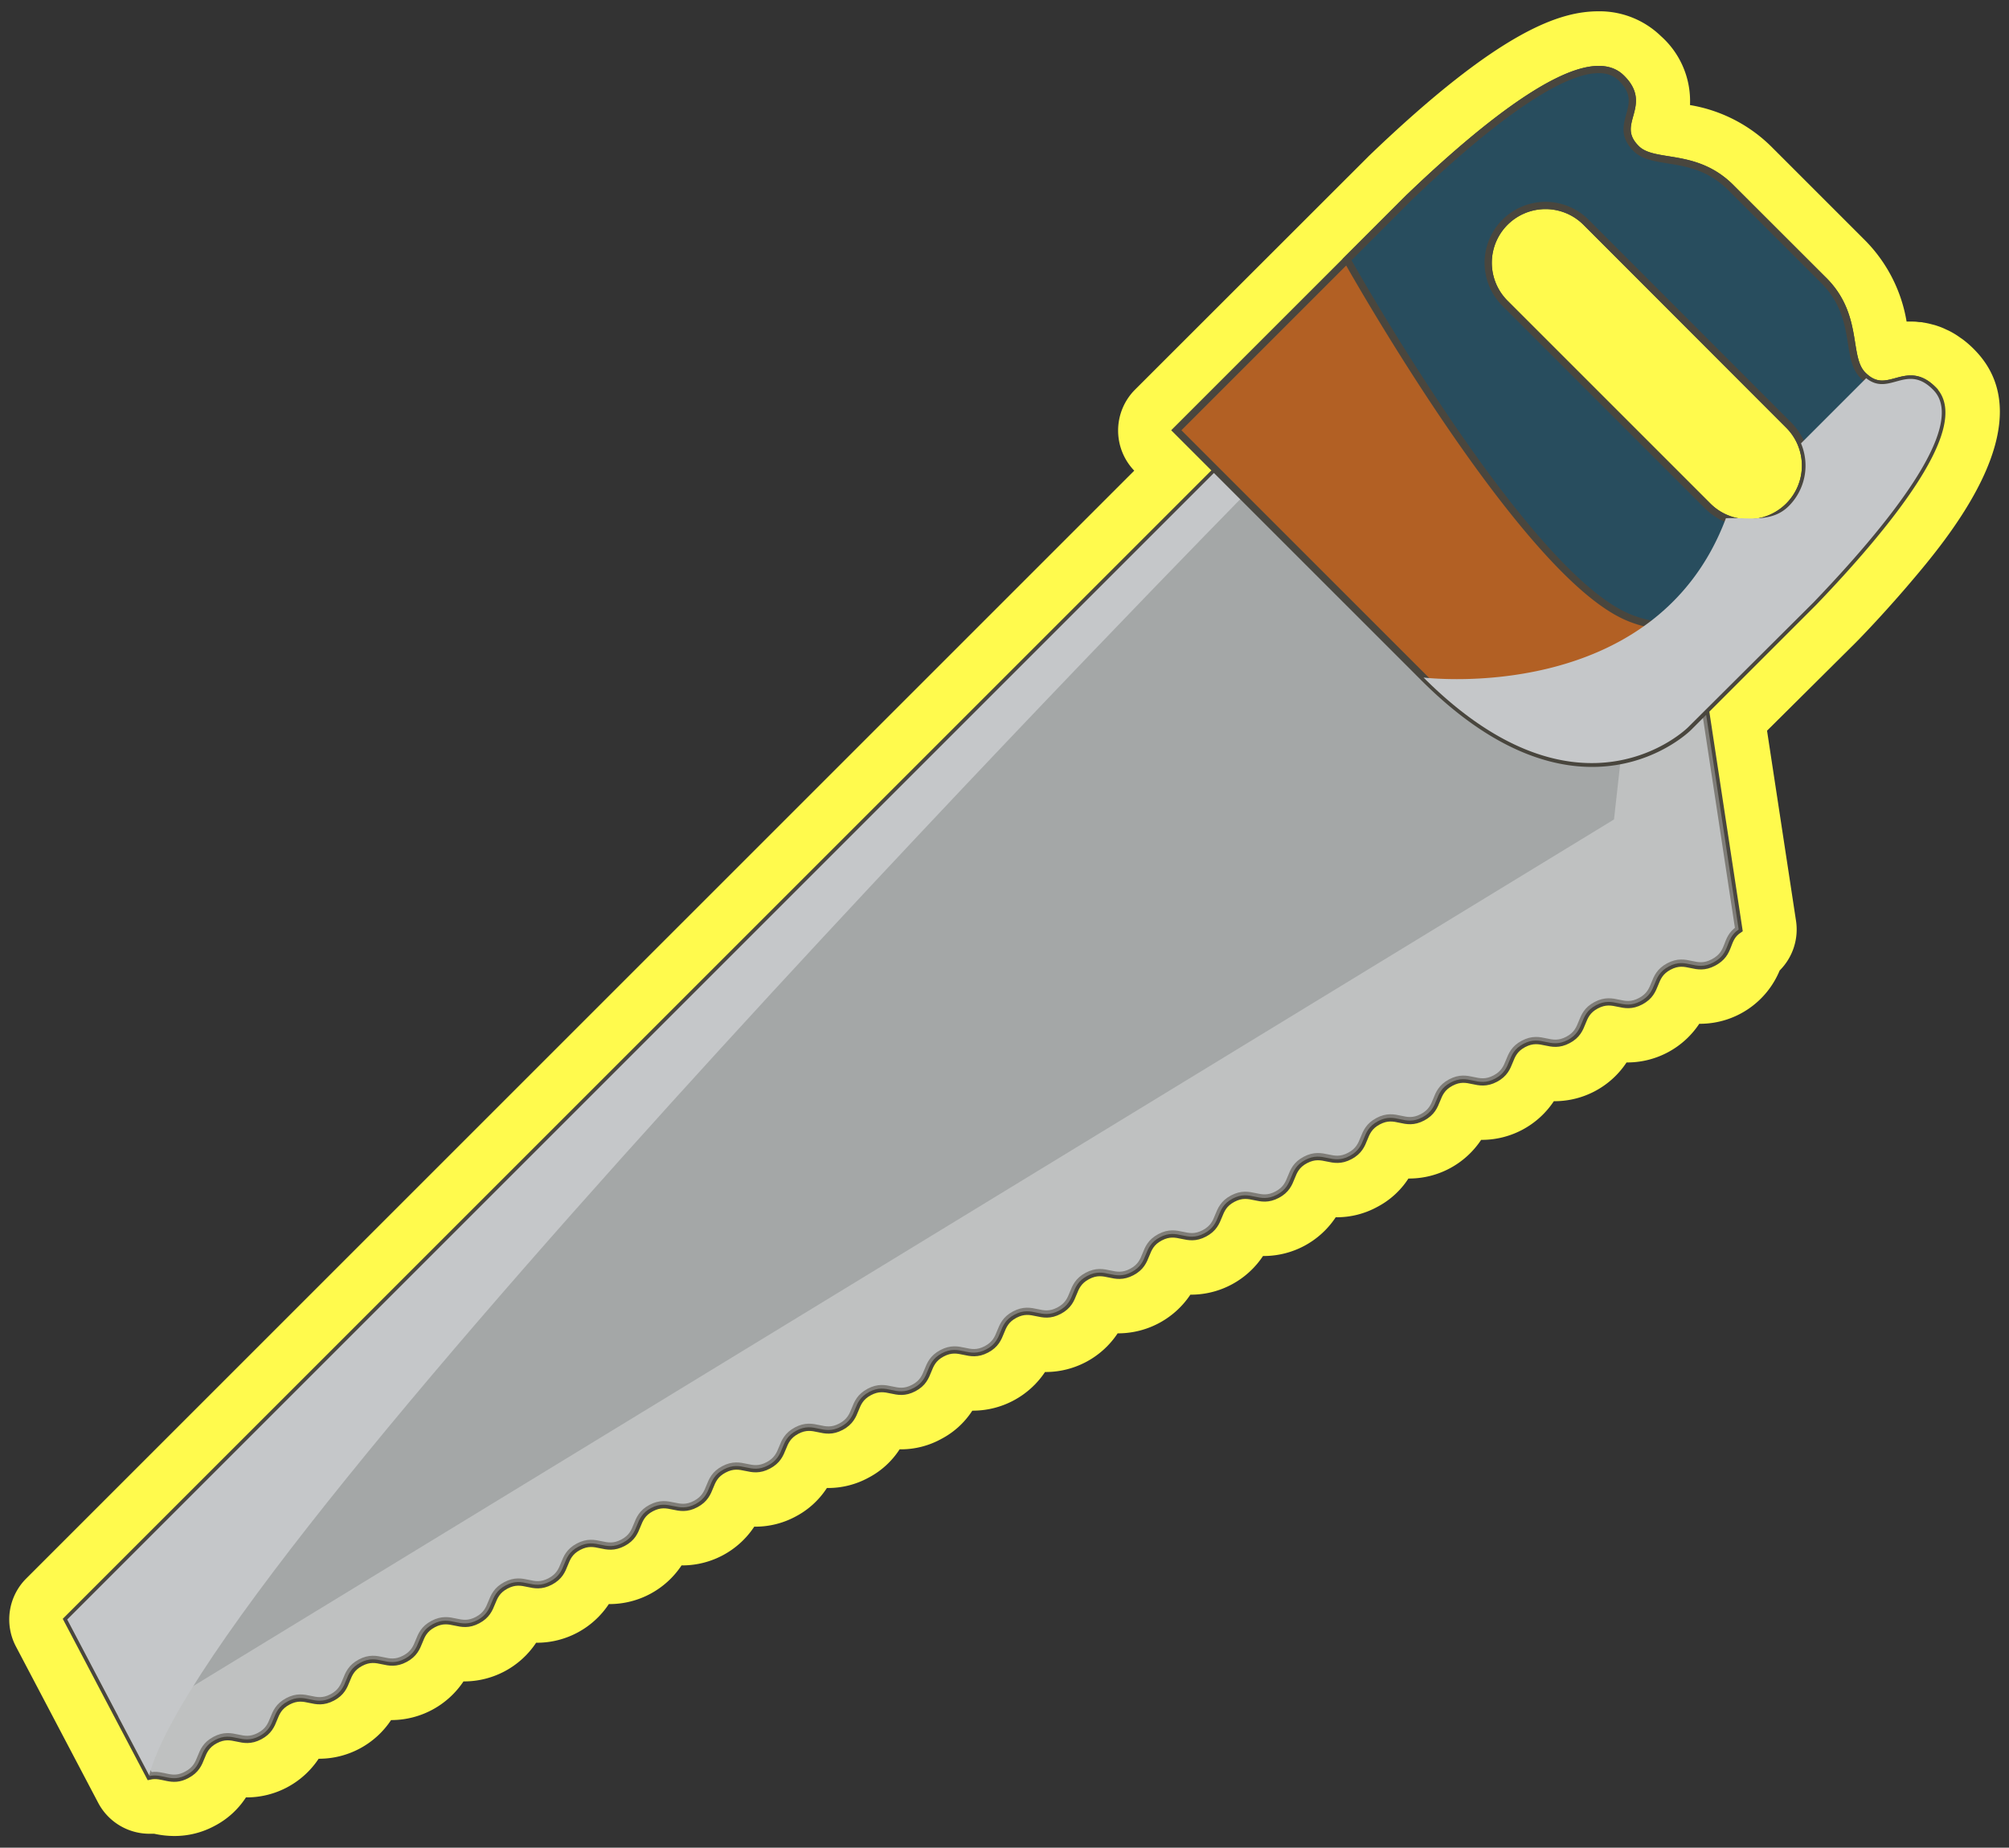 <svg xmlns="http://www.w3.org/2000/svg" width="277.41" height="255.17" viewBox="0 0 277.41 255.17">
  <rect x="0" y="0" width="277.41" height="255.17" fill="#333333" stroke="none"/>
  <defs>
    <style>
      .cls-1 {
        isolation: isolate;
      }

      .cls-2 {
        fill: #fffa4d;
      }

      .cls-3 {
        fill: #a4a7a7;
      }

      .cls-3, .cls-6, .cls-7 {
        stroke: #49463e;
        stroke-miterlimit: 10;
      }

      .cls-4 {
        fill: #fff;
        opacity: 0.3;
      }

      .cls-5 {
        fill: #c5c7c9;
        mix-blend-mode: multiply;
      }

      .cls-6 {
        fill: #b26024;
      }

      .cls-7 {
        fill: #284d5e;
      }
    </style>
  </defs>
  <g class="cls-1">
    <g id="Layer_1" data-name="Layer 1">
      <g>
        <path class="cls-2" d="M24.07,253.56a12.87,12.87,0,0,1-2.77-.31l-.64,0A8,8,0,0,1,13.57,249L2.2,227.39A8,8,0,0,1,3.62,218l153-153a8,8,0,0,1,.12-11.2L189,21.56c18.41-17.69,26.65-20,31.76-20A12.17,12.17,0,0,1,229.36,5a12,12,0,0,1,4,9.51,20.8,20.8,0,0,1,11.49,6l12.42,12.42a20.79,20.79,0,0,1,6,11.48l.54,0c.33,0,.67,0,1,.05s.46,0,.74.08a10,10,0,0,1,1.23.26,6.89,6.89,0,0,1,.82.24,9,9,0,0,1,1.16.48,7.22,7.22,0,0,1,.79.39,11,11,0,0,1,1.15.74,6.44,6.44,0,0,1,.58.42,13.75,13.75,0,0,1,1.5,1.37c9.69,10.1-4.08,26.25-9.26,32.33-1.06,1.24-2.19,2.52-3.35,3.8-.68.75-1.37,1.5-2.06,2.23s-1.29,1.37-1.92,2L244,100.91l4,26.25a8,8,0,0,1-2.26,6.87,11.9,11.9,0,0,1-10.9,7.36h-.2a11.94,11.94,0,0,1-9.84,5.34h-.2a11.92,11.92,0,0,1-9.84,5.35h-.2a11.94,11.94,0,0,1-9.84,5.34h-.2a11.94,11.94,0,0,1-9.84,5.34h-.2a11.43,11.43,0,0,1-4.34,3.94,11.63,11.63,0,0,1-5.5,1.41h-.2a11.92,11.92,0,0,1-9.84,5.35h-.2a11.94,11.94,0,0,1-9.83,5.34h-.2a12,12,0,0,1-9.84,5.34h-.2a11.94,11.94,0,0,1-9.83,5.34h-.2a12,12,0,0,1-9.84,5.34h-.2a11.4,11.4,0,0,1-4.35,3.94,11.55,11.55,0,0,1-5.49,1.4h-.2a11.43,11.43,0,0,1-4.34,3.94,11.62,11.62,0,0,1-5.5,1.4h-.2a11.53,11.53,0,0,1-4.34,3.95,11.68,11.68,0,0,1-5.49,1.39h-.2a11.92,11.92,0,0,1-9.84,5.35h-.2a11.94,11.94,0,0,1-9.84,5.34h-.2a11.91,11.91,0,0,1-9.83,5.34h-.21a11.94,11.94,0,0,1-9.83,5.34H64a12,12,0,0,1-9.84,5.34H54a11.94,11.94,0,0,1-9.83,5.34H44a11.94,11.94,0,0,1-9.84,5.34h-.2a11.43,11.43,0,0,1-4.34,3.94A11.62,11.62,0,0,1,24.07,253.56Z"/>
        <g id="saw">
          <path class="cls-3" d="M9.28,223.66l11.38,21.62c1.86-.42,3,1,5.15-.18,2.51-1.33,1.38-3.45,3.89-4.79s3.64.78,6.15-.55,1.38-3.45,3.89-4.79,3.63.78,6.14-.55,1.38-3.45,3.89-4.79,3.64.79,6.15-.55,1.38-3.46,3.89-4.79,3.64.78,6.14-.55,1.39-3.46,3.9-4.79,3.63.78,6.14-.55,1.38-3.46,3.89-4.79,3.64.78,6.15-.55,1.38-3.46,3.89-4.79,3.64.78,6.15-.56,1.38-3.45,3.89-4.78,3.63.78,6.14-.56,1.39-3.45,3.89-4.79,3.64.79,6.15-.55,1.38-3.45,3.89-4.79,3.64.78,6.15-.55,1.38-3.45,3.89-4.79,3.64.78,6.15-.55,1.38-3.46,3.89-4.79,3.63.78,6.14-.55,1.38-3.45,3.89-4.79,3.64.78,6.15-.55,1.38-3.46,3.89-4.79,3.63.78,6.14-.55,1.39-3.46,3.9-4.79,3.63.78,6.14-.55,1.38-3.46,3.89-4.79,3.64.78,6.15-.56,1.38-3.45,3.89-4.79,3.64.79,6.15-.55,1.38-3.45,3.89-4.79,3.64.78,6.15-.55,1.38-3.46,3.89-4.79,3.64.78,6.15-.55,1.38-3.46,3.89-4.79,3.64.78,6.15-.56,1.38-3.45,3.89-4.79,3.64.78,6.15-.55,1.5-3.22,3.51-4.56L235.5,98.11,185.16,47.78Z"/>
          <path class="cls-4" d="M182.42,50.51l42.67,42.66-2.22,20L20,236.93c-1.53.81-2.54.32-3.68.14l4.32,8.21c1.86-.42,3,1,5.15-.18,2.51-1.33,1.38-3.45,3.89-4.79s3.64.78,6.15-.55,1.38-3.45,3.89-4.79,3.63.78,6.14-.55,1.38-3.45,3.89-4.79,3.64.79,6.15-.55,1.38-3.46,3.89-4.79,3.64.78,6.14-.55,1.39-3.46,3.9-4.79,3.63.78,6.14-.55,1.38-3.46,3.89-4.79,3.64.78,6.15-.55,1.38-3.46,3.89-4.79,3.64.78,6.15-.56,1.38-3.45,3.89-4.78,3.63.78,6.14-.56,1.39-3.45,3.89-4.79,3.64.79,6.15-.55,1.38-3.45,3.89-4.79,3.64.78,6.15-.55,1.38-3.45,3.89-4.79,3.64.78,6.15-.55,1.38-3.46,3.89-4.79,3.63.78,6.14-.55,1.38-3.45,3.89-4.79,3.64.78,6.15-.55,1.38-3.46,3.89-4.79,3.63.78,6.14-.55,1.39-3.46,3.9-4.79,3.63.78,6.14-.55,1.38-3.46,3.89-4.79,3.64.78,6.15-.56,1.38-3.45,3.89-4.79,3.64.79,6.15-.55,1.38-3.45,3.89-4.79,3.64.78,6.15-.55,1.38-3.46,3.89-4.79,3.64.78,6.15-.55,1.38-3.46,3.89-4.79,3.64.78,6.15-.56,1.38-3.45,3.89-4.79,3.64.78,6.15-.55,1.5-3.22,3.51-4.56L235.5,98.11,185.16,47.78Z"/>
          <path class="cls-5" d="M168.75,64.19,9.28,223.66l11.32,21.5C29,213.63,172.37,67.81,172.37,67.81Z"/>
          <g>
            <path class="cls-6" d="M239.16,26.07c-5-5.16-10.75-3.09-13.22-5.54-3.53-3.5,1.93-5.92-2.11-9.8-5-4.83-19.1,6.79-29.31,16.6L162.43,59.42,196.61,93.6c21.7,21.7,36.53,6.87,36.53,6.87L250.4,83.21C260.21,73,271.83,58.94,267,53.9c-3.87-4-6.29,1.42-9.79-2.11-2.45-2.47-.38-8.23-5.54-13.22ZM247,58.72a7.9,7.9,0,0,1-11.18,11.17l-28-28A7.9,7.9,0,0,1,219,30.69Z"/>
            <path class="cls-7" d="M239.16,26.07c-5-5.16-10.75-3.09-13.22-5.54-3.53-3.5,1.93-5.92-2.11-9.8-5-4.83-19.1,6.79-29.31,16.6L186,35.86s23.5,42,38.17,49.09c10.08,4.87,29-.59,42.83-31.05-3.87-4-6.29,1.42-9.79-2.11-2.45-2.47-.38-8.23-5.54-13.22ZM247,58.72a7.9,7.9,0,0,1-11.18,11.17l-28-28A7.9,7.9,0,0,1,219,30.69Z"/>
            <path class="cls-5" d="M257.69,52.23l-9,9A7.9,7.9,0,0,1,247,69.89c-2.35,2.35-5.56,1.55-8.68,1.68-9.75,26-41.75,22-41.75,22,21.7,21.7,36.53,6.87,36.53,6.87L250.4,83.21C260.21,73,271.83,58.94,267,53.9,263.3,50.05,260.93,54.82,257.69,52.23Z"/>
          </g>
        </g>
      </g>
    </g>
  </g>
</svg>
